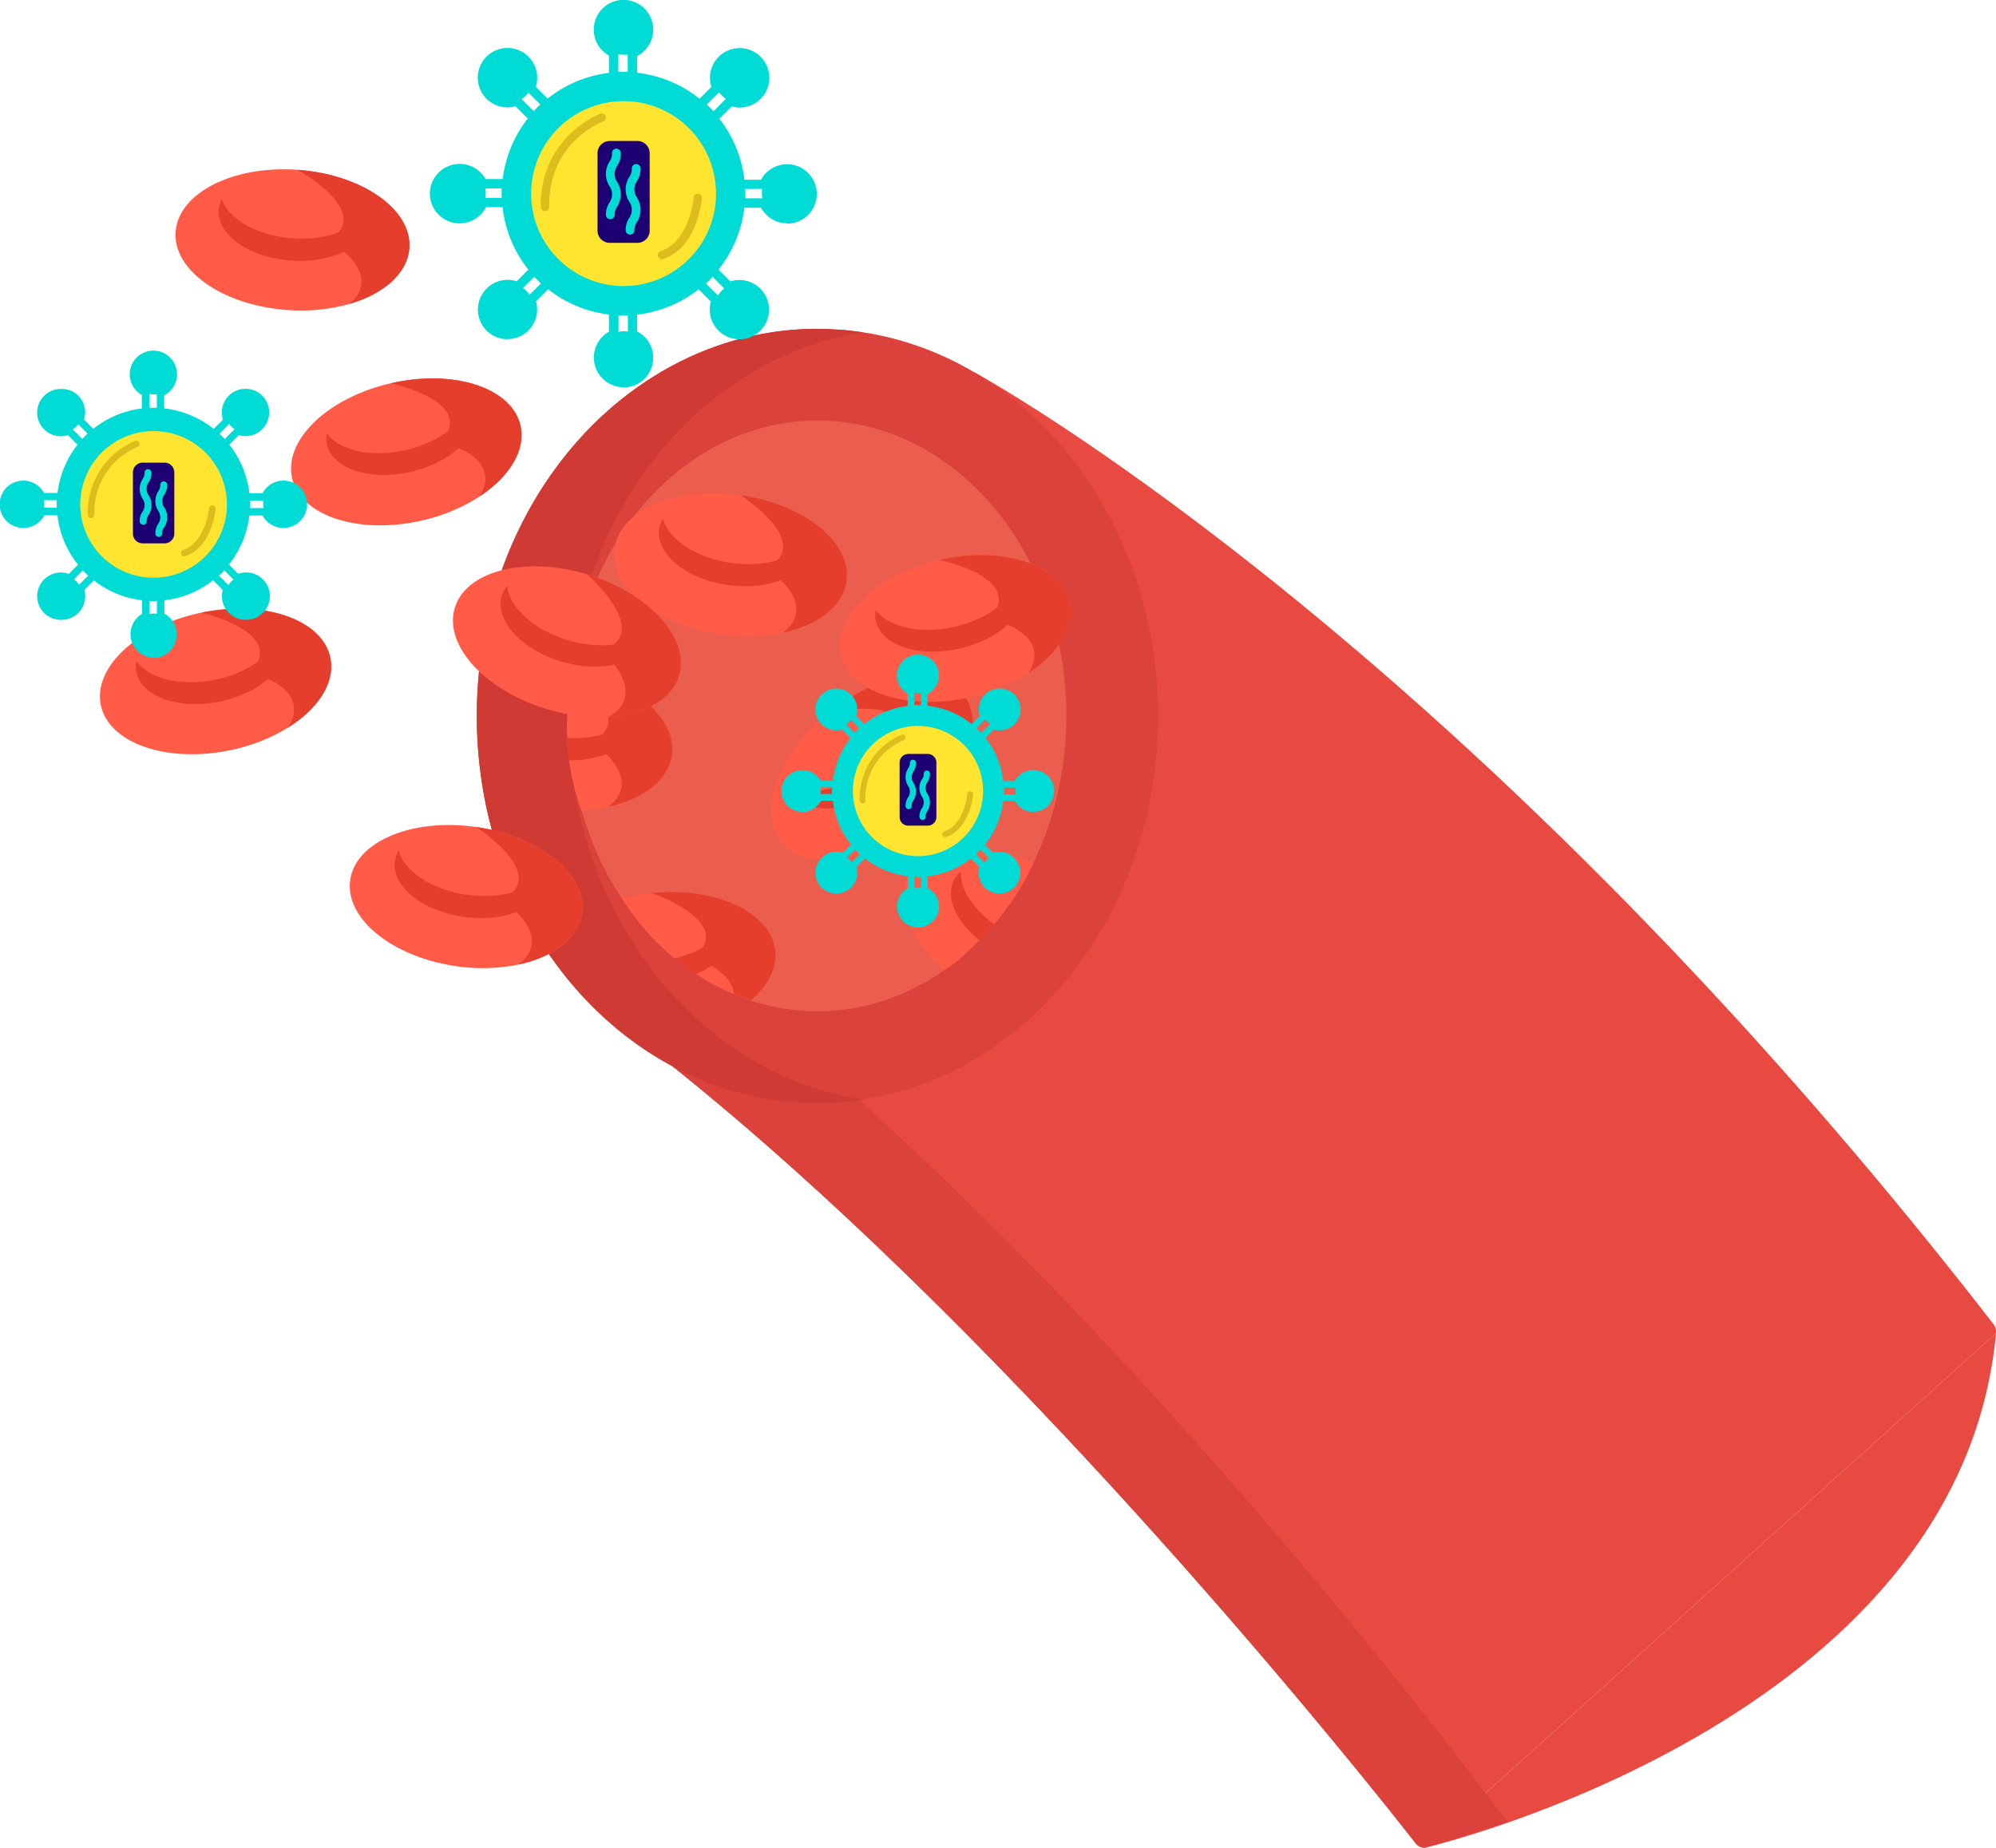 <svg id="Layer_9" data-name="Layer 9" xmlns="http://www.w3.org/2000/svg" viewBox="0 0 590.43 546.67">
  <defs>
    <style>
      .cls-1 {
        fill: #e84941;
      }

      .cls-2 {
        fill: #db423b;
      }

      .cls-3 {
        fill: #cf3b34;
      }

      .cls-4 {
        fill: #eb5e4e;
      }

      .cls-5 {
        fill: #ff5b47;
      }

      .cls-6 {
        fill: #e53e2d;
      }

      .cls-7 {
        fill: #00dcd5;
      }

      .cls-8 {
        fill: #ffe430;
      }

      .cls-9 {
        fill: #1d0072;
      }

      .cls-10 {
        fill: #ddbd1d;
      }
    </style>
  </defs>
  <path class="cls-1" d="M643.55,748.82s158.28-36.9,168.92-152.23" transform="translate(-222.04 -202.15)"/>
  <path class="cls-1" d="M812.47,596.59v-.52a3.49,3.49,0,0,0-.74-2.16c-158-203.81-301.42-281.6-301.42-281.6L421,517.65C525.3,601,629.31,732.78,640.78,747.47a3.5,3.5,0,0,0,2.77,1.35" transform="translate(-222.04 -202.15)"/>
  <path class="cls-2" d="M665,737.41S552,584.11,432.67,490.9L421,517.65C525.3,601,629.31,732.78,640.78,747.47a3.5,3.5,0,0,0,2.77,1.35l24.69-7.69Z" transform="translate(-222.04 -202.15)"/>
  <ellipse class="cls-2" cx="241.81" cy="211.8" rx="100.77" ry="114.52"/>
  <path class="cls-3" d="M463.85,299.43c-55.65,0-100.77,51.27-100.77,114.52S408.2,528.48,463.85,528.48a89.35,89.35,0,0,0,13.56-1c-49.24-7.53-87.2-55.47-87.2-113.49s38-106,87.2-113.49a89.35,89.35,0,0,0-13.56-1Z" transform="translate(-222.04 -202.15)"/>
  <ellipse class="cls-4" cx="241.81" cy="211.8" rx="73.64" ry="87.4"/>
  <path class="cls-5" d="M441.09,348.64c19,2.72,33,14.14,31.36,25.51-1.07,7.4-8.52,13-18.83,15.18h0a52.81,52.81,0,0,1-18.43.48c-18.94-2.72-33-14.14-31.35-25.51S422.14,345.92,441.09,348.64Z" transform="translate(-222.04 -202.15)"/>
  <g>
    <path class="cls-6" d="M418.18,355.58a8.24,8.24,0,0,0-1.15,3.17c-1.06,7.35,8,14.72,20.25,16.48s23-2.78,24.06-10.12a8.52,8.52,0,0,0-.21-3.37c-3.26,5.41-12.56,8.42-22.91,6.94S419.78,361.68,418.18,355.58Z" transform="translate(-222.04 -202.15)"/>
    <path class="cls-6" d="M441.09,348.64c19,2.72,33,14.14,31.36,25.51-1.07,7.4-8.52,13-18.83,15.18,9.33-7-.63-15.54-.63-15.54l-1-5.89C459.18,360.27,441.09,348.64,441.09,348.64Z" transform="translate(-222.04 -202.15)"/>
  </g>
  <path class="cls-5" d="M391.53,401.58c.08-.36.17-.71.26-1.07,17.74,3.28,30.57,14.23,29,25.12-1.07,7.41-8.52,13-18.83,15.18h0a48.21,48.21,0,0,1-7.95,1,70.32,70.32,0,0,1-3.64-14.74c-.29-2.17-.49-4.37-.58-6.6,0-1-.06-2-.06-3A71,71,0,0,1,391.53,401.58Z" transform="translate(-222.04 -202.15)"/>
  <g>
    <path class="cls-6" d="M400.33,419.38c4.2-1.23,7.48-3.37,9.15-6.16a8.52,8.52,0,0,1,.21,3.37c-.55,3.82-3.71,6.87-8.35,8.68a29.36,29.36,0,0,1-11,1.81c-.29-2.17-.49-4.37-.58-6.6A31.6,31.6,0,0,0,400.33,419.38Z" transform="translate(-222.04 -202.15)"/>
    <path class="cls-6" d="M391.53,401.58c.08-.36.17-.71.26-1.07,17.74,3.28,30.57,14.22,29,25.12-1.07,7.41-8.52,13-18.83,15.18,9.33-7-.63-15.54-.63-15.54l-1-5.89h0C406,413.39,396.06,405,391.53,401.58Z" transform="translate(-222.04 -202.15)"/>
  </g>
  <path class="cls-5" d="M466.73,413.32c14.74-12.21,32.63-14.95,40-6.11,4.78,5.76,3.89,15-1.39,24.15h0a52.84,52.84,0,0,1-12,14c-14.74,12.22-32.62,15-39.95,6.11S452,425.54,466.73,413.32Z" transform="translate(-222.04 -202.15)"/>
  <g>
    <path class="cls-6" d="M456.49,435a8.6,8.6,0,0,0,1.58,3c4.74,5.71,16.29,3.94,25.81-3.95s13.39-18.91,8.66-24.62a8.46,8.46,0,0,0-2.64-2.11c1.82,6-2.19,15-10.24,21.64S462.1,437.87,456.49,435Z" transform="translate(-222.04 -202.15)"/>
    <path class="cls-6" d="M466.73,413.32c14.74-12.21,32.63-14.95,40-6.11,4.78,5.76,3.89,15-1.39,24.15,1.08-11.61-11.94-10-11.94-10l-5-3.21C487.5,407.73,466.73,413.32,466.73,413.32Z" transform="translate(-222.04 -202.15)"/>
  </g>
  <path class="cls-5" d="M499.94,367.83c18.65-4.3,35.86,1.29,38.44,12.48,1.68,7.29-3.26,15.16-12.08,20.95h0a52.87,52.87,0,0,1-17,7.09c-18.65,4.3-35.86-1.28-38.44-12.47S481.28,372.14,499.94,367.83Z" transform="translate(-222.04 -202.15)"/>
  <g>
    <path class="cls-6" d="M481.07,382.57a8.54,8.54,0,0,0,.07,3.38c1.67,7.23,12.79,10.83,24.83,8.06s20.46-10.89,18.79-18.12a8.25,8.25,0,0,0-1.41-3.07c-1.08,6.22-8.67,12.39-18.86,14.74S484.77,387.69,481.07,382.57Z" transform="translate(-222.04 -202.15)"/>
    <path class="cls-6" d="M499.94,367.83c18.65-4.3,35.86,1.29,38.44,12.48,1.68,7.29-3.27,15.16-12.08,20.95,6.18-9.89-6.19-14.27-6.19-14.27L517,381.86C521,372.15,499.94,367.83,499.94,367.83Z" transform="translate(-222.04 -202.15)"/>
  </g>
  <path class="cls-5" d="M414.78,466.36c19-1.95,35.43,5.74,36.59,17.16.54,5.24-2.22,10.36-7.2,14.55a70.24,70.24,0,0,1-22.56-12.37,70.85,70.85,0,0,1-15.56-17.76A56.72,56.72,0,0,1,414.78,466.36Z" transform="translate(-222.04 -202.15)"/>
  <g>
    <path class="cls-6" d="M437.39,474.22a8.61,8.61,0,0,1,1,3.22c.52,5.06-3.72,9.95-10.4,12.92a69.7,69.7,0,0,1-6.4-4.66C429.71,483.78,435.84,479.3,437.39,474.22Z" transform="translate(-222.04 -202.15)"/>
    <path class="cls-6" d="M414.78,466.36c19-1.95,35.43,5.74,36.59,17.16.54,5.24-2.22,10.36-7.2,14.55q-2.55-.82-5-1.86c-.53-5.2-6.76-8.33-6.76-8.33L430,482.41C435.14,473.27,414.78,466.36,414.78,466.36Z" transform="translate(-222.04 -202.15)"/>
  </g>
  <path class="cls-5" d="M490.5,462.33c4.77-9.68,21-11.58,37.16-4.76a70.1,70.1,0,0,1-10.54,16.67c-1.44,1.64-2.69,3.5-4.27,5-3.68,3.5-7.1,7.31-11.47,9.94C492.22,481,486.8,469.82,490.5,462.33Z" transform="translate(-222.04 -202.15)"/>
  <path class="cls-6" d="M504.18,462.62a8.53,8.53,0,0,1,2.08-2.66c-.3,5.08,3.53,11.1,10,15.67-1.44,1.64-3,3.22-4.53,4.71C504.89,474.88,501.63,467.79,504.18,462.62Z" transform="translate(-222.04 -202.15)"/>
  <path class="cls-5" d="M362.86,446.82c18.95,2.72,33,14.14,31.36,25.51-1.07,7.41-8.52,13-18.83,15.19h0A52.84,52.84,0,0,1,357,488c-18.95-2.72-33-14.14-31.36-25.51S343.92,444.1,362.86,446.82Z" transform="translate(-222.04 -202.15)"/>
  <g>
    <path class="cls-6" d="M340,453.76a8.46,8.46,0,0,0-1.15,3.18c-1.05,7.34,8,14.71,20.25,16.47s23-2.77,24.06-10.11a8.58,8.58,0,0,0-.21-3.38c-3.25,5.41-12.56,8.43-22.91,6.94S341.55,459.87,340,453.76Z" transform="translate(-222.04 -202.15)"/>
    <path class="cls-6" d="M362.86,446.82c18.95,2.72,33,14.14,31.36,25.51-1.07,7.41-8.52,13-18.83,15.18,9.33-7-.63-15.54-.63-15.54l-1-5.89C381,458.45,362.86,446.82,362.86,446.82Z" transform="translate(-222.04 -202.15)"/>
  </g>
  <path class="cls-5" d="M337.55,315.56c18.65-4.3,35.86,1.28,38.44,12.47,1.68,7.3-3.26,15.17-12.08,21h0a52.66,52.66,0,0,1-17,7.1c-18.65,4.3-35.86-1.29-38.44-12.48S318.89,319.86,337.55,315.56Z" transform="translate(-222.04 -202.15)"/>
  <g>
    <path class="cls-6" d="M318.68,330.3a8.54,8.54,0,0,0,.07,3.38c1.67,7.22,12.79,10.83,24.83,8.05s20.46-10.89,18.79-18.11a8.18,8.18,0,0,0-1.41-3.07c-1.08,6.22-8.67,12.39-18.86,14.74S322.38,335.42,318.68,330.3Z" transform="translate(-222.04 -202.15)"/>
    <path class="cls-6" d="M337.54,315.56c18.66-4.3,35.87,1.28,38.45,12.47,1.68,7.3-3.27,15.17-12.08,21,6.18-9.89-6.19-14.27-6.19-14.27l-3.07-5.13C358.61,319.88,337.55,315.56,337.54,315.56Z" transform="translate(-222.04 -202.15)"/>
  </g>
  <path class="cls-5" d="M395.76,372.1c18.32,5.54,30.48,18.94,27.16,29.94-2.17,7.16-10.38,11.53-20.9,12.17h0a52.6,52.6,0,0,1-18.29-2.31C365.4,406.36,353.25,393,356.57,382S377.44,366.56,395.76,372.1Z" transform="translate(-222.04 -202.15)"/>
  <g>
    <path class="cls-6" d="M372.06,375.5a8.6,8.6,0,0,0-1.61,3c-2.15,7.1,5.7,15.76,17.54,19.34s23.16.72,25.31-6.38a8.46,8.46,0,0,0,.3-3.36c-4,4.85-13.69,6.43-23.7,3.4S372.73,381.78,372.06,375.5Z" transform="translate(-222.04 -202.15)"/>
    <path class="cls-6" d="M395.76,372.1c18.32,5.54,30.48,18.94,27.16,29.94-2.17,7.16-10.38,11.53-20.9,12.17,10.28-5.51,1.72-15.46,1.72-15.46l-.11-6C411.89,386.32,395.76,372.1,395.76,372.1Z" transform="translate(-222.04 -202.15)"/>
  </g>
  <g>
    <path class="cls-5" d="M281.63,383.4c18.75-3.86,35.82,2.14,38.13,13.39,1.51,7.33-3.63,15.08-12.58,20.66h0A52.68,52.68,0,0,1,290,424.13c-18.75,3.85-35.82-2.14-38.13-13.39S262.88,387.25,281.63,383.4Z" transform="translate(-222.04 -202.15)"/>
    <g>
      <path class="cls-6" d="M262.41,397.68a8.5,8.5,0,0,0,0,3.37c1.49,7.27,12.51,11.14,24.62,8.66s20.72-10.4,19.23-17.66a8.41,8.41,0,0,0-1.34-3.1c-1.24,6.19-9,12.17-19.22,14.28S266,402.88,262.41,397.68Z" transform="translate(-222.04 -202.15)"/>
      <path class="cls-6" d="M281.63,383.4c18.75-3.86,35.82,2.14,38.13,13.39,1.51,7.33-3.63,15.08-12.58,20.66,6.42-9.74-5.85-14.41-5.85-14.41l-2.94-5.2C302.58,388.22,281.63,383.39,281.63,383.4Z" transform="translate(-222.04 -202.15)"/>
    </g>
  </g>
  <g>
    <path class="cls-5" d="M310,252.39c19.1,1.33,33.93,11.7,33.13,23.16-.53,7.47-7.56,13.55-17.68,16.51h0a53,53,0,0,1-18.35,1.81C288,292.54,273.16,282.17,274,270.72S290.89,251.05,310,252.39Z" transform="translate(-222.04 -202.15)"/>
    <g>
      <path class="cls-6" d="M287.63,261a8.51,8.51,0,0,0-.91,3.25c-.52,7.4,9.06,14.1,21.39,15s22.75-4.43,23.26-11.83a8.5,8.5,0,0,0-.45-3.35c-2.86,5.63-11.92,9.31-22.35,8.58S289.68,267,287.63,261Z" transform="translate(-222.04 -202.15)"/>
      <path class="cls-6" d="M310,252.39c19.1,1.33,33.93,11.7,33.13,23.16-.53,7.47-7.56,13.55-17.68,16.51,8.8-7.65-1.76-15.45-1.76-15.45l-1.43-5.8C328.86,262.67,310,252.39,310,252.39Z" transform="translate(-222.04 -202.15)"/>
    </g>
  </g>
  <g>
    <path class="cls-7" d="M462.12,259.27a7.36,7.36,0,1,1-7.36-7.36A7.36,7.36,0,0,1,462.12,259.27Z" transform="translate(-222.04 -202.15)"/>
    <path class="cls-7" d="M365.73,259.27a7.36,7.36,0,1,1-7.36-7.36A7.37,7.37,0,0,1,365.73,259.27Z" transform="translate(-222.04 -202.15)"/>
    <path class="cls-7" d="M414,211a7.36,7.36,0,1,1-7.36-7.36A7.37,7.37,0,0,1,414,211Z" transform="translate(-222.04 -202.15)"/>
    <path class="cls-7" d="M441.07,259.27a34.46,34.46,0,1,1-34.46-34.46A34.46,34.46,0,0,1,441.07,259.27Z" transform="translate(-222.04 -202.15)"/>
    <path class="cls-7" d="M379.85,225.16a7.36,7.36,0,1,1-7.35-7.36A7.36,7.36,0,0,1,379.85,225.16Z" transform="translate(-222.04 -202.15)"/>
    <path class="cls-7" d="M448.08,225.16a7.36,7.36,0,1,1-7.36-7.36A7.37,7.37,0,0,1,448.08,225.16Z" transform="translate(-222.04 -202.15)"/>
    <path class="cls-7" d="M379.85,293.38A7.36,7.36,0,1,1,372.5,286,7.36,7.36,0,0,1,379.85,293.38Z" transform="translate(-222.04 -202.15)"/>
    <path class="cls-8" d="M433.85,259.43a27.35,27.35,0,1,1-27.35-27.35A27.34,27.34,0,0,1,433.85,259.43Z" transform="translate(-222.04 -202.15)"/>
    <path class="cls-9" d="M410.59,274h-8.17a3.63,3.63,0,0,1-3.63-3.64V247.49a3.63,3.63,0,0,1,3.63-3.63h8.17a3.63,3.63,0,0,1,3.63,3.63v22.86A3.63,3.63,0,0,1,410.59,274Z" transform="translate(-222.04 -202.15)"/>
    <path class="cls-7" d="M402.57,267a1.3,1.3,0,0,1-1.3-1.3,6.43,6.43,0,0,1,1.1-3.7,4.21,4.21,0,0,0,0-4.71,6.76,6.76,0,0,1,0-7.39,3.88,3.88,0,0,0,.72-2.36,1.3,1.3,0,1,1,2.59,0,6.37,6.37,0,0,1-1.09,3.69,4.23,4.23,0,0,0,0,4.72,6.81,6.81,0,0,1,0,7.39,3.88,3.88,0,0,0-.72,2.36A1.3,1.3,0,0,1,402.57,267Z" transform="translate(-222.04 -202.15)"/>
    <path class="cls-7" d="M408.41,271.57a1.3,1.3,0,0,1-1.3-1.3,6.51,6.51,0,0,1,1.09-3.7,4.16,4.16,0,0,0,0-4.71,6.81,6.81,0,0,1,0-7.39,3.88,3.88,0,0,0,.73-2.36,1.3,1.3,0,1,1,2.59,0,6.37,6.37,0,0,1-1.09,3.69,4.23,4.23,0,0,0,0,4.72,6.81,6.81,0,0,1,0,7.39,3.88,3.88,0,0,0-.72,2.36A1.3,1.3,0,0,1,408.41,271.57Z" transform="translate(-222.04 -202.15)"/>
    <g>
      <path class="cls-7" d="M406.48,295.46a36,36,0,1,1,36-36A36.07,36.07,0,0,1,406.48,295.46Zm0-69.28a33.26,33.26,0,1,0,33.26,33.25A33.29,33.29,0,0,0,406.48,226.18Z" transform="translate(-222.04 -202.15)"/>
      <path class="cls-7" d="M454.9,268.22a8.75,8.75,0,0,1-7.74-4.62H441a1.4,1.4,0,0,1-1-.45,1.34,1.34,0,0,1-.36-1.06c.08-1,.12-1.94.12-2.8s0-1.57-.1-2.53a1.41,1.41,0,0,1,.36-1,1.42,1.42,0,0,1,1-.44h6.13a8.79,8.79,0,1,1,7.74,13Zm-12.41-7.4H448a1.39,1.39,0,0,1,1.29.86,6,6,0,1,0,0-4.5,1.38,1.38,0,0,1-1.29.87h-5.53c0,.43,0,.84,0,1.24S442.52,260.29,442.49,260.82Z" transform="translate(-222.04 -202.15)"/>
      <path class="cls-7" d="M403.56,226.31a1.4,1.4,0,0,1-1.39-1.39v-6.33a8.8,8.8,0,1,1,8.33.15v6.16a1.39,1.39,0,0,1-.44,1,1.41,1.41,0,0,1-1.05.36c-1-.07-1.76-.1-2.53-.1s-1.78,0-2.8.13Zm2.92-21.38a6,6,0,0,0-2.37,11.53,1.38,1.38,0,0,1,.84,1.27v5.71c1-.05,1.81-.05,2.77,0V218a1.39,1.39,0,0,1,.89-1.43,6,6,0,0,0-2.13-11.61Z" transform="translate(-222.04 -202.15)"/>
      <path class="cls-7" d="M406.48,316.72a8.79,8.79,0,0,1-4.31-16.44V294a1.44,1.44,0,0,1,.45-1,1.38,1.38,0,0,1,1.06-.36c1,.09,1.93.13,2.8.13s1.59,0,2.53-.11a1.42,1.42,0,0,1,1.05.37,1.39,1.39,0,0,1,.44,1v6.16a8.78,8.78,0,0,1-4,16.59ZM405,295.43v5.7a1.39,1.39,0,0,1-.84,1.28,6,6,0,1,0,4.5-.09,1.39,1.39,0,0,1-.89-1.43v-5.45C406.75,295.48,405.9,295.47,405,295.43Z" transform="translate(-222.04 -202.15)"/>
      <path class="cls-7" d="M380,238.48a1.36,1.36,0,0,1-1-.41l-4.47-4.47a8.79,8.79,0,1,1,6-5.78l4.35,4.35a1.4,1.4,0,0,1,.41,1,1.42,1.42,0,0,1-.48,1,32.73,32.73,0,0,0-3.76,3.78,1.38,1.38,0,0,1-1,.49Zm-5.08-7.86a1.36,1.36,0,0,1,1,.41l4,4c.62-.67,1.28-1.33,1.95-2L378,229.21a1.37,1.37,0,0,1-.38-1.55l0-.08a6,6,0,1,0-3.25,3.14A1.29,1.29,0,0,1,374.93,230.62Z" transform="translate(-222.04 -202.15)"/>
      <path class="cls-7" d="M440.77,302.51a8.77,8.77,0,0,1-8.45-11.15l-4.48-4.48a1.38,1.38,0,0,1-.4-1,1.34,1.34,0,0,1,.49-1,34.31,34.31,0,0,0,3.78-3.75,1.39,1.39,0,0,1,2-.08l4.36,4.36a8.78,8.78,0,1,1,2.67,17.14ZM430.85,286l4,4a1.41,1.41,0,0,1,.31,1.5,6,6,0,1,0,3.11-3.25,1.37,1.37,0,0,1-1.65-.4L432.82,284C432.18,284.69,431.53,285.34,430.85,286Z" transform="translate(-222.04 -202.15)"/>
      <path class="cls-7" d="M358,268.22a8.79,8.79,0,1,1,7.66-13.1H372a1.4,1.4,0,0,1,1.39,1.51c-.09,1-.13,1.94-.13,2.81s0,1.56.1,2.52A1.41,1.41,0,0,1,373,263a1.42,1.42,0,0,1-1,.44h-6.16A8.84,8.84,0,0,1,358,268.22Zm0-14.79a6,6,0,1,0,5.61,8.14,1.4,1.4,0,0,1,1.3-.9h5.59c0-.43,0-.84,0-1.24s0-1,0-1.53h-5.71a1.39,1.39,0,0,1-1.28-.84A6,6,0,0,0,358,253.43Z" transform="translate(-222.04 -202.15)"/>
      <path class="cls-7" d="M433,238.48h-.06a1.38,1.38,0,0,1-1-.49,33.46,33.46,0,0,0-3.75-3.78,1.4,1.4,0,0,1-.49-1,1.44,1.44,0,0,1,.41-1l4.35-4.35a8.86,8.86,0,0,1,2.15-8.89,8.79,8.79,0,1,1,3.85,14.67l-4.48,4.47A1.34,1.34,0,0,1,433,238.48Zm-1.89-5.38c.68.63,1.33,1.29,1.95,2l4-4a1.37,1.37,0,0,1,1.5-.31,6,6,0,1,0-3.26-3.14l0,.08a1.38,1.38,0,0,1-.38,1.55Z" transform="translate(-222.04 -202.15)"/>
      <path class="cls-7" d="M372.19,302.51a8.78,8.78,0,1,1,2.68-17.14l4.35-4.36a1.44,1.44,0,0,1,1-.41,1.4,1.4,0,0,1,1,.49,33.46,33.46,0,0,0,3.78,3.75,1.39,1.39,0,0,1,.09,2l-4.48,4.48a8.78,8.78,0,0,1-8.46,11.15Zm0-14.78a6,6,0,1,0,5.57,3.77,1.37,1.37,0,0,1,.31-1.5l4-4c-.67-.62-1.33-1.27-2-1.95l-3.84,3.84a1.38,1.38,0,0,1-1.66.4A6,6,0,0,0,372.2,287.73Z" transform="translate(-222.04 -202.15)"/>
    </g>
    <path class="cls-10" d="M417.83,278.85a1.23,1.23,0,0,1-.38-2.4c8.56-2.8,9.75-15.68,9.76-15.81a1.23,1.23,0,1,1,2.45.21c-.05.59-1.36,14.63-11.44,17.93A1.07,1.07,0,0,1,417.83,278.85Z" transform="translate(-222.04 -202.15)"/>
    <path class="cls-10" d="M383.21,264.61A1.22,1.22,0,0,1,382,263.4c-.29-20.78,17.46-27.56,17.64-27.62a1.22,1.22,0,0,1,1.58.73,1.24,1.24,0,0,1-.73,1.58h0c-.66.24-16.3,6.27-16,25.28a1.22,1.22,0,0,1-1.21,1.24Z" transform="translate(-222.04 -202.15)"/>
    <path class="cls-7" d="M414,307.51a7.36,7.36,0,1,1-7.36-7.36A7.36,7.36,0,0,1,414,307.51Z" transform="translate(-222.04 -202.15)"/>
    <path class="cls-7" d="M448.08,293.38a7.36,7.36,0,1,1-7.36-7.36A7.37,7.37,0,0,1,448.08,293.38Z" transform="translate(-222.04 -202.15)"/>
  </g>
  <g>
    <path class="cls-7" d="M311.58,351.24a5.84,5.84,0,1,1-5.84-5.83A5.85,5.85,0,0,1,311.58,351.24Z" transform="translate(-222.04 -202.15)"/>
    <path class="cls-7" d="M235.14,351.24a5.83,5.83,0,1,1-5.83-5.83A5.84,5.84,0,0,1,235.14,351.24Z" transform="translate(-222.04 -202.15)"/>
    <path class="cls-7" d="M273.39,313a5.83,5.83,0,1,1-5.83-5.83A5.83,5.83,0,0,1,273.39,313Z" transform="translate(-222.04 -202.15)"/>
    <path class="cls-7" d="M294.88,351.24a27.32,27.32,0,1,1-27.32-27.32A27.32,27.32,0,0,1,294.88,351.24Z" transform="translate(-222.04 -202.15)"/>
    <path class="cls-7" d="M246.35,324.2a5.84,5.84,0,1,1-5.84-5.84A5.83,5.83,0,0,1,246.35,324.2Z" transform="translate(-222.04 -202.15)"/>
    <path class="cls-7" d="M300.44,324.2a5.84,5.84,0,1,1-5.83-5.84A5.83,5.83,0,0,1,300.44,324.2Z" transform="translate(-222.04 -202.15)"/>
    <path class="cls-7" d="M246.35,378.29a5.84,5.84,0,1,1-5.84-5.83A5.83,5.83,0,0,1,246.35,378.29Z" transform="translate(-222.04 -202.15)"/>
    <path class="cls-8" d="M289.16,351.37a21.69,21.69,0,1,1-21.68-21.68A21.69,21.69,0,0,1,289.16,351.37Z" transform="translate(-222.04 -202.15)"/>
    <path class="cls-9" d="M270.72,362.9h-6.48a2.87,2.87,0,0,1-2.88-2.87V341.91a2.88,2.88,0,0,1,2.88-2.88h6.48a2.88,2.88,0,0,1,2.88,2.88V360A2.87,2.87,0,0,1,270.72,362.9Z" transform="translate(-222.04 -202.15)"/>
    <path class="cls-7" d="M264.36,357.39a1,1,0,0,1-1-1,5,5,0,0,1,.87-2.93,3.37,3.37,0,0,0,0-3.75,5.35,5.35,0,0,1,0-5.85,3.1,3.1,0,0,0,.57-1.87,1,1,0,1,1,2.06,0,5.08,5.08,0,0,1-.87,2.93,3,3,0,0,0-.57,1.86,3.11,3.11,0,0,0,.57,1.88,5,5,0,0,1,.87,2.93,5.08,5.08,0,0,1-.87,2.93,3.06,3.06,0,0,0-.57,1.87A1,1,0,0,1,264.36,357.39Z" transform="translate(-222.04 -202.15)"/>
    <path class="cls-7" d="M269,361a1,1,0,0,1-1-1,5,5,0,0,1,.87-2.93,3.37,3.37,0,0,0,0-3.75,5.35,5.35,0,0,1,0-5.85,3.1,3.1,0,0,0,.57-1.87,1,1,0,0,1,2.06,0,5.08,5.08,0,0,1-.87,2.93,3,3,0,0,0-.57,1.86,3.11,3.11,0,0,0,.57,1.88,5,5,0,0,1,.87,2.93,5.08,5.08,0,0,1-.87,2.93A3.06,3.06,0,0,0,270,360,1,1,0,0,1,269,361Z" transform="translate(-222.04 -202.15)"/>
    <g>
      <path class="cls-7" d="M267.46,379.94A28.57,28.57,0,1,1,296,351.37,28.6,28.6,0,0,1,267.46,379.94Zm0-54.93a26.37,26.37,0,1,0,26.37,26.36A26.4,26.4,0,0,0,267.46,325Z" transform="translate(-222.04 -202.15)"/>
      <path class="cls-7" d="M305.85,358.34a7,7,0,0,1-6.14-3.67h-4.87a1.07,1.07,0,0,1-.81-.35,1.09,1.09,0,0,1-.29-.84c.07-.81.1-1.54.1-2.22s0-1.25-.08-2a1.1,1.1,0,0,1,1.09-1.19h4.86a7,7,0,1,1,6.14,10.27ZM296,352.47h4.4a1.1,1.1,0,0,1,1,.69,4.77,4.77,0,1,0,0-3.57,1.11,1.11,0,0,1-1,.69H296c0,.34,0,.66,0,1S296,352.05,296,352.47Z" transform="translate(-222.04 -202.15)"/>
      <path class="cls-7" d="M265.15,325.11A1.11,1.11,0,0,1,264,324v-5a7,7,0,1,1,6.6.12V324a1.08,1.08,0,0,1-.35.81,1.1,1.1,0,0,1-.83.29c-.76-.06-1.39-.08-2-.08s-1.42,0-2.22.1Zm2.31-16.95a4.76,4.76,0,0,0-1.88,9.14,1.09,1.09,0,0,1,.67,1v4.52c.75,0,1.43,0,2.19,0V318.5a1.1,1.1,0,0,1,.71-1.13,4.76,4.76,0,0,0-1.69-9.21Z" transform="translate(-222.04 -202.15)"/>
      <path class="cls-7" d="M267.46,396.79a7,7,0,0,1-3.42-13v-5a1.11,1.11,0,0,1,1.2-1.1c.8.07,1.53.1,2.22.1s1.26,0,2-.08a1.05,1.05,0,0,1,.83.29,1.09,1.09,0,0,1,.36.81v4.88a7,7,0,0,1-3.19,13.15Zm-1.21-16.88v4.53a1.11,1.11,0,0,1-.67,1,4.77,4.77,0,1,0,3.57-.07,1.1,1.1,0,0,1-.71-1.13v-4.33C267.67,380,267,380,266.25,379.91Z" transform="translate(-222.04 -202.15)"/>
      <path class="cls-7" d="M246.47,334.76a1.06,1.06,0,0,1-.77-.32l-3.55-3.55a7,7,0,1,1-1.88-13.67,6.88,6.88,0,0,1,4.92,2,7,7,0,0,1,1.71,7.05l3.45,3.45a1.1,1.1,0,0,1-.06,1.61,28.13,28.13,0,0,0-3,3,1,1,0,0,1-.79.39Zm-4-6.23a1.1,1.1,0,0,1,.78.32l3.2,3.2c.5-.54,1-1.05,1.55-1.56l-3.08-3.08a1.11,1.11,0,0,1-.3-1.23l0-.06a4.8,4.8,0,0,0-1-5.3,4.76,4.76,0,1,0-1.6,7.79A1,1,0,0,1,242.44,328.53Z" transform="translate(-222.04 -202.15)"/>
      <path class="cls-7" d="M294.65,385.53a7,7,0,0,1-6.71-8.84l-3.55-3.55a1.1,1.1,0,0,1,.07-1.62,25.58,25.58,0,0,0,3-3,1.11,1.11,0,0,1,.79-.38,1.15,1.15,0,0,1,.83.32l3.45,3.46a7,7,0,1,1,2.12,13.59Zm-7.87-13.12,3.2,3.2a1.12,1.12,0,0,1,.25,1.19,4.76,4.76,0,1,0,2.47-2.58,1.1,1.1,0,0,1-1.32-.31l-3-3.05C287.84,371.4,287.32,371.92,286.78,372.41Z" transform="translate(-222.04 -202.15)"/>
      <path class="cls-7" d="M229,358.34A7,7,0,1,1,235.08,348h5a1.14,1.14,0,0,1,.81.35,1.08,1.08,0,0,1,.28.84c-.06.81-.1,1.54-.1,2.22s0,1.25.09,2a1.17,1.17,0,0,1-.29.84,1.14,1.14,0,0,1-.81.35h-4.89A7,7,0,0,1,229,358.34Zm0-11.73a4.76,4.76,0,1,0,4.44,6.45,1.13,1.13,0,0,1,1-.71h4.43c0-.34,0-.66,0-1s0-.79,0-1.21h-4.53a1.1,1.1,0,0,1-1-.67A4.75,4.75,0,0,0,229,346.61Z" transform="translate(-222.04 -202.15)"/>
      <path class="cls-7" d="M288.45,334.76h-.05a1.08,1.08,0,0,1-.8-.39,27.13,27.13,0,0,0-3-3,1.1,1.1,0,0,1-.06-1.61l3.45-3.45a7,7,0,0,1,1.7-7.05,7,7,0,1,1,3,11.63l-3.55,3.55A1.06,1.06,0,0,1,288.45,334.76Zm-1.5-4.27c.54.51,1.05,1,1.55,1.56l3.2-3.2a1.08,1.08,0,0,1,1.18-.24,4.77,4.77,0,1,0-2.58-2.49l0,.06a1.11,1.11,0,0,1-.3,1.23Z" transform="translate(-222.04 -202.15)"/>
      <path class="cls-7" d="M240.27,385.53a7,7,0,1,1,2.12-13.59l3.46-3.46a1.08,1.08,0,0,1,.82-.32,1.11,1.11,0,0,1,.79.38,25.58,25.58,0,0,0,3,3,1.14,1.14,0,0,1,.39.79,1.15,1.15,0,0,1-.32.83L247,376.69a7,7,0,0,1-6.71,8.84Zm0-11.72a4.76,4.76,0,1,0,4.42,3,1.12,1.12,0,0,1,.25-1.19l3.2-3.2c-.54-.49-1.06-1-1.56-1.55l-3,3.05a1.12,1.12,0,0,1-1.32.32A4.6,4.6,0,0,0,240.27,373.81Z" transform="translate(-222.04 -202.15)"/>
    </g>
    <path class="cls-10" d="M276.46,366.77a1,1,0,0,1-.3-1.91c6.78-2.22,7.73-12.43,7.74-12.53a1,1,0,0,1,1.94.16c0,.48-1.08,11.61-9.08,14.23A1,1,0,0,1,276.46,366.77Z" transform="translate(-222.04 -202.15)"/>
    <path class="cls-10" d="M249,355.48a1,1,0,0,1-1-1,23,23,0,0,1,14-21.9,1,1,0,0,1,1.25.58,1,1,0,0,1-.57,1.25h0a20.75,20.75,0,0,0-12.72,20,1,1,0,0,1-1,1Z" transform="translate(-222.04 -202.15)"/>
    <path class="cls-7" d="M273.39,389.49a5.83,5.83,0,1,1-5.83-5.83A5.83,5.83,0,0,1,273.39,389.49Z" transform="translate(-222.04 -202.15)"/>
    <path class="cls-7" d="M300.44,378.29a5.84,5.84,0,1,1-5.83-5.83A5.83,5.83,0,0,1,300.44,378.29Z" transform="translate(-222.04 -202.15)"/>
  </g>
  <g>
    <path class="cls-7" d="M532.76,436.06a5.18,5.18,0,1,1-5.18-5.18A5.18,5.18,0,0,1,532.76,436.06Z" transform="translate(-222.04 -202.15)"/>
    <path class="cls-7" d="M464.87,436.06a5.19,5.19,0,1,1-5.18-5.18A5.18,5.18,0,0,1,464.87,436.06Z" transform="translate(-222.04 -202.15)"/>
    <path class="cls-7" d="M498.85,402.09a5.19,5.19,0,1,1-5.19-5.18A5.19,5.19,0,0,1,498.85,402.09Z" transform="translate(-222.04 -202.15)"/>
    <path class="cls-7" d="M517.93,436.06a24.27,24.27,0,1,1-24.27-24.27A24.26,24.26,0,0,1,517.93,436.06Z" transform="translate(-222.04 -202.15)"/>
    <path class="cls-7" d="M474.82,412a5.18,5.18,0,1,1-5.18-5.18A5.18,5.18,0,0,1,474.82,412Z" transform="translate(-222.04 -202.15)"/>
    <path class="cls-7" d="M522.87,412a5.18,5.18,0,1,1-5.18-5.18A5.18,5.18,0,0,1,522.87,412Z" transform="translate(-222.04 -202.15)"/>
    <path class="cls-7" d="M474.82,460.09a5.18,5.18,0,1,1-5.18-5.18A5.18,5.18,0,0,1,474.82,460.09Z" transform="translate(-222.04 -202.15)"/>
    <path class="cls-8" d="M512.85,436.18a19.26,19.26,0,1,1-19.26-19.26A19.26,19.26,0,0,1,512.85,436.18Z" transform="translate(-222.04 -202.15)"/>
    <path class="cls-9" d="M496.47,446.42h-5.76a2.56,2.56,0,0,1-2.56-2.55v-16.1a2.56,2.56,0,0,1,2.56-2.56h5.76a2.56,2.56,0,0,1,2.56,2.56v16.1A2.56,2.56,0,0,1,496.47,446.42Z" transform="translate(-222.04 -202.15)"/>
    <path class="cls-7" d="M490.82,441.53a.91.91,0,0,1-.91-.92,4.47,4.47,0,0,1,.77-2.6,3,3,0,0,0,0-3.32,4.79,4.79,0,0,1,0-5.21,2.73,2.73,0,0,0,.51-1.66.91.91,0,0,1,1.82,0,4.51,4.51,0,0,1-.77,2.61,3,3,0,0,0,0,3.32,4.77,4.77,0,0,1,0,5.2,2.78,2.78,0,0,0-.51,1.66A.92.92,0,0,1,490.82,441.53Z" transform="translate(-222.04 -202.15)"/>
    <path class="cls-7" d="M494.93,444.73a.92.92,0,0,1-.91-.92,4.45,4.45,0,0,1,.77-2.6,3,3,0,0,0,0-3.32,4.51,4.51,0,0,1-.77-2.61,4.45,4.45,0,0,1,.77-2.6,2.75,2.75,0,0,0,.51-1.66.91.91,0,1,1,1.82,0,4.45,4.45,0,0,1-.77,2.6,3,3,0,0,0,0,3.33,4.77,4.77,0,0,1,0,5.2,2.75,2.75,0,0,0-.51,1.66A.91.91,0,0,1,494.93,444.73Z" transform="translate(-222.04 -202.15)"/>
    <g>
      <path class="cls-7" d="M493.57,461.56A25.38,25.38,0,1,1,519,436.18,25.41,25.41,0,0,1,493.57,461.56Zm0-48.8A23.42,23.42,0,1,0,517,436.18,23.45,23.45,0,0,0,493.57,412.76Z" transform="translate(-222.04 -202.15)"/>
      <path class="cls-7" d="M527.67,442.37a6.15,6.15,0,0,1-5.44-3.26h-4.34a1,1,0,0,1-.72-.31,1,1,0,0,1-.25-.75c.06-.72.09-1.37.09-2s0-1.11-.08-1.78a1,1,0,0,1,.26-.74,1,1,0,0,1,.72-.31h4.32a6.19,6.19,0,1,1,5.44,9.12Zm-8.73-5.21h3.91a1,1,0,0,1,.9.61,4.23,4.23,0,1,0,0-3.18,1,1,0,0,1-.9.61H519c0,.31,0,.59,0,.88S519,436.78,518.94,437.16Z" transform="translate(-222.04 -202.15)"/>
      <path class="cls-7" d="M491.52,412.85a1,1,0,0,1-.66-.26.93.93,0,0,1-.32-.72v-4.46a6.19,6.19,0,1,1,5.86.11v4.34a1,1,0,0,1-.31.71,1,1,0,0,1-.74.26c-.67-.05-1.24-.07-1.78-.07s-1.25,0-2,.09Zm2.05-15.06a4.23,4.23,0,0,0-1.66,8.12,1,1,0,0,1,.59.9v4c.67,0,1.27,0,1.95,0V407a1,1,0,0,1,.62-1,4.22,4.22,0,0,0-1.5-8.18Z" transform="translate(-222.04 -202.15)"/>
      <path class="cls-7" d="M493.57,476.53a6.19,6.19,0,0,1-3-11.58v-4.46a.93.93,0,0,1,.32-.72,1,1,0,0,1,.74-.26c.72.06,1.36.09,2,.09s1.12,0,1.78-.07a1,1,0,0,1,.74.26,1,1,0,0,1,.31.71v4.34a6.19,6.19,0,0,1-2.83,11.69Zm-1.07-15v4a1,1,0,0,1-.6.9,4.24,4.24,0,1,0,3.17-.06,1,1,0,0,1-.62-1v-3.84C493.76,461.57,493.16,461.56,492.5,461.53Z" transform="translate(-222.04 -202.15)"/>
      <path class="cls-7" d="M474.93,421.42a1,1,0,0,1-.69-.28L471.09,418a6.18,6.18,0,1,1,2.71-10.33,6.25,6.25,0,0,1,1.51,6.26l3.07,3.07a1,1,0,0,1,.28.73.94.94,0,0,1-.34.7,23.76,23.76,0,0,0-2.64,2.67,1,1,0,0,1-.71.34Zm-3.58-5.53a.94.94,0,0,1,.69.28l2.85,2.85c.44-.48.9-.94,1.37-1.39l-2.74-2.74a1,1,0,0,1-.26-1.09l0-.06A4.21,4.21,0,1,0,471,416,.92.92,0,0,1,471.35,415.89Z" transform="translate(-222.04 -202.15)"/>
      <path class="cls-7" d="M517.73,466.52a6.18,6.18,0,0,1-6-7.85l-3.15-3.16a1,1,0,0,1,.06-1.43,23.77,23.77,0,0,0,2.66-2.65,1,1,0,0,1,1.44-.05l3.06,3.07a6.18,6.18,0,1,1,1.89,12.07Zm-7-11.65,2.84,2.84a1,1,0,0,1,.22,1.06,4.23,4.23,0,1,0,2.19-2.29,1,1,0,0,1-1.16-.28l-2.71-2.71Q511.46,454.21,510.74,454.87Z" transform="translate(-222.04 -202.15)"/>
      <path class="cls-7" d="M459.42,442.37a6.19,6.19,0,1,1,5.39-9.22h4.46a1,1,0,0,1,.72.31,1,1,0,0,1,.25.75c-.06.72-.09,1.36-.09,2s0,1.11.08,1.78a1,1,0,0,1-.26.74,1,1,0,0,1-.72.31h-4.34A6.23,6.23,0,0,1,459.42,442.37Zm0-10.42a4.23,4.23,0,1,0,3.94,5.73,1,1,0,0,1,.92-.63h3.93c0-.3,0-.59,0-.87s0-.7,0-1.08h-4a1,1,0,0,1-.9-.59A4.21,4.21,0,0,0,459.42,432Z" transform="translate(-222.04 -202.15)"/>
      <path class="cls-7" d="M512.22,421.42h0a1,1,0,0,1-.71-.34,23.76,23.76,0,0,0-2.64-2.67.94.94,0,0,1-.34-.7,1,1,0,0,1,.28-.73l3.07-3.07a6.21,6.21,0,0,1,1.51-6.26A6.19,6.19,0,1,1,516.06,418l-3.15,3.16A1,1,0,0,1,512.22,421.42Zm-1.33-3.79c.47.45.93.91,1.37,1.39l2.85-2.85a1,1,0,0,1,1-.21,4.25,4.25,0,1,0-2.29-2.22l0,.06a1,1,0,0,1-.26,1.09Z" transform="translate(-222.04 -202.15)"/>
      <path class="cls-7" d="M469.42,466.52a6.18,6.18,0,1,1,1.89-12.07l3.06-3.07a1,1,0,0,1,1.44.05,23.68,23.68,0,0,0,2.66,2.64,1,1,0,0,1,.35.71,1,1,0,0,1-.29.73l-3.15,3.16a6.18,6.18,0,0,1-6,7.85Zm0-10.41a4.23,4.23,0,1,0,3.93,2.66,1,1,0,0,1,.22-1.06l2.84-2.84q-.72-.66-1.38-1.38l-2.71,2.71a1,1,0,0,1-1.16.28A4.25,4.25,0,0,0,469.42,456.11Z" transform="translate(-222.04 -202.15)"/>
    </g>
    <path class="cls-10" d="M501.57,449.85a.87.87,0,0,1-.27-1.69c6-2,6.87-11,6.88-11.13a.86.86,0,0,1,1.72.14c0,.42-1,10.31-8.06,12.64A.84.84,0,0,1,501.57,449.85Z" transform="translate(-222.04 -202.15)"/>
    <path class="cls-10" d="M477.18,439.83a.86.86,0,0,1-.86-.85,20.5,20.5,0,0,1,12.42-19.46.86.86,0,0,1,.6,1.62h0A18.45,18.45,0,0,0,478.05,439a.87.87,0,0,1-.85.88Z" transform="translate(-222.04 -202.15)"/>
    <path class="cls-7" d="M498.85,470a5.19,5.19,0,1,1-5.19-5.18A5.19,5.19,0,0,1,498.85,470Z" transform="translate(-222.04 -202.15)"/>
    <path class="cls-7" d="M522.87,460.09a5.18,5.18,0,1,1-5.18-5.18A5.18,5.18,0,0,1,522.87,460.09Z" transform="translate(-222.04 -202.15)"/>
  </g>
</svg>
